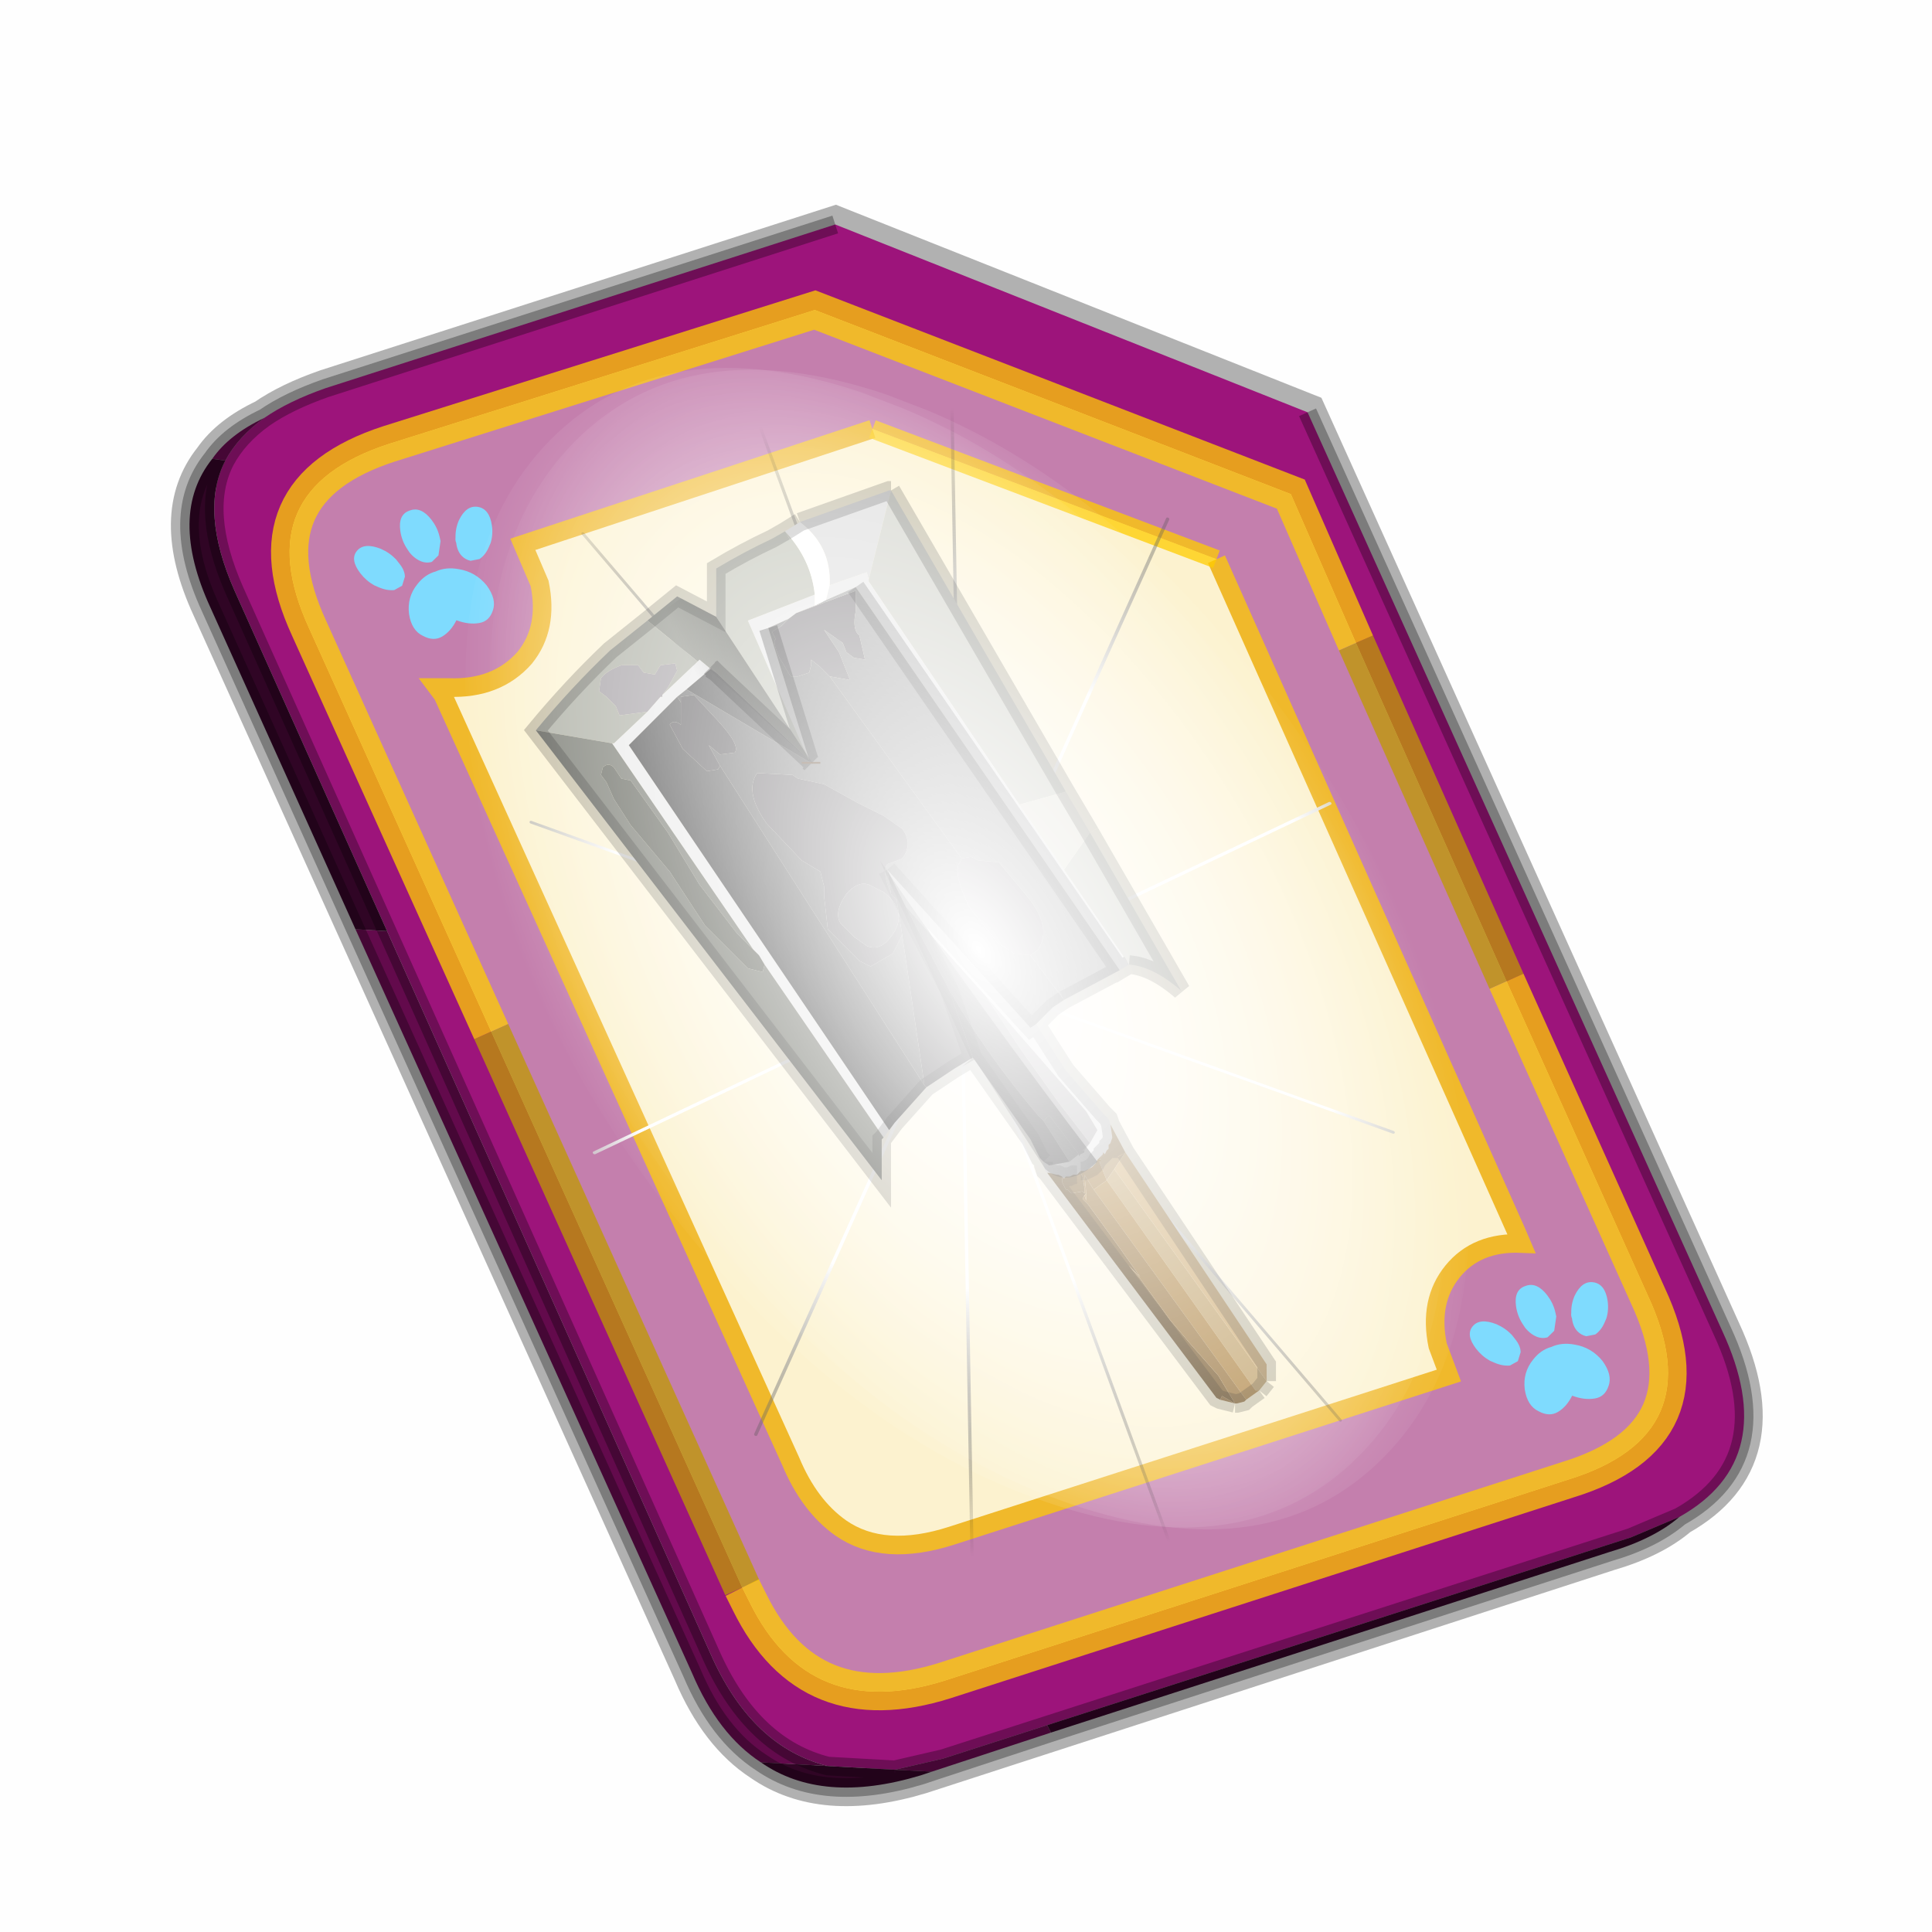 <?xml version='1.0' encoding='UTF-8'?>
<svg xmlns:xlink="http://www.w3.org/1999/xlink" xmlns="http://www.w3.org/2000/svg" version="1.1" width="60px" height="60px" viewBox="0.0 0.0 60.0 60.0"><defs><g id="c1"><path fill="#000000" fill-opacity="0.004" d="M0.0 0.0 L60.0 0.0 60.0 60.0 0.0 60.0 0.0 0.0"/></g><g id="c2"><path fill="none" stroke="#000000" stroke-width="1.0" stroke-opacity="0.302" d="M0.7 12.25 Q-0.45 9.75 0.75 8.25 1.2 7.6 2.15 7.15 2.8 6.7 3.8 6.35 L17.5 1.95 30.2 7.0 41.35 31.7 Q42.95 35.15 40.2 36.7 39.5 37.3 38.3 37.65 L19.8 43.65 Q17.15 44.45 15.5 43.3 14.35 42.55 13.65 40.9 L0.7 12.25"/><path fill="#9d147b" stroke="none" d="M35.55 22.3 L31.5 13.2 29.75 9.2 16.95 4.25 5.5 7.85 Q1.65 9.1 3.35 12.8 L8.25 23.65 15.0 38.6 15.2 39.0 Q16.8 42.25 20.45 41.1 L37.2 35.7 Q41.1 34.5 39.35 30.75 L35.55 22.3 M2.15 7.15 Q2.8 6.7 3.8 6.35 L17.5 1.95 30.2 7.0 41.35 31.7 Q42.95 35.15 40.2 36.7 L38.9 37.25 23.2 42.3 20.4 43.2 19.1 43.5 17.3 43.4 Q15.3 42.9 14.2 40.5 L5.45 20.95 1.35 11.8 Q0.4 9.65 1.1 8.3 1.45 7.65 2.15 7.15"/><path fill="#c47fad" stroke="none" d="M31.5 13.2 L35.55 22.3 39.35 30.75 Q41.1 34.5 37.2 35.7 L20.45 41.1 Q16.8 42.25 15.2 39.0 L15.0 38.6 8.25 23.65 3.35 12.8 Q1.65 9.1 5.5 7.85 L16.95 4.25 29.75 9.2 31.5 13.2 M18.5 7.45 L9.1 10.55 9.55 11.6 Q9.8 12.8 9.15 13.6 8.4 14.45 7.1 14.4 L6.8 14.4 6.95 14.6 16.3 35.2 Q16.8 36.4 17.65 37.0 18.8 37.8 20.65 37.2 L34.0 32.9 33.7 32.1 Q33.45 30.9 34.1 30.1 34.75 29.3 35.95 29.35 L35.8 29.0 27.75 10.95 18.5 7.45"/><path fill="#630a4c" stroke="none" d="M0.75 8.25 Q1.2 7.6 2.15 7.15 1.45 7.65 1.1 8.3 L0.75 8.25 M23.3 42.5 L20.1 43.55 19.1 43.5 20.4 43.2 23.2 42.3 23.3 42.5 M15.5 43.3 Q14.35 42.55 13.65 40.9 L4.6 20.9 5.45 20.95 14.2 40.5 Q15.3 42.9 17.3 43.4 L15.5 43.3"/><path fill="#300525" stroke="none" d="M4.6 20.9 L0.7 12.25 Q-0.45 9.75 0.75 8.25 L1.1 8.3 Q0.4 9.65 1.35 11.8 L5.45 20.95 4.6 20.9 M40.2 36.7 Q39.5 37.3 38.3 37.65 L23.3 42.5 23.2 42.3 38.9 37.25 40.2 36.7 M20.1 43.55 L19.8 43.65 Q17.15 44.45 15.5 43.3 L17.3 43.4 19.1 43.5 20.1 43.55"/><path fill="#fcf2cf" stroke="none" d="M27.75 10.95 L35.8 29.0 35.95 29.35 Q34.75 29.3 34.1 30.1 33.45 30.9 33.7 32.1 L34.0 32.9 20.65 37.2 Q18.8 37.8 17.65 37.0 16.8 36.4 16.3 35.2 L6.95 14.6 6.8 14.4 7.1 14.4 Q8.4 14.45 9.15 13.6 9.8 12.8 9.55 11.6 L9.1 10.55 18.5 7.45 27.75 10.95"/><path fill="none" stroke="#bf9900" stroke-width="1.0" stroke-opacity="0.749" d="M31.5 13.2 L35.55 22.3 M15.0 38.6 L8.25 23.65"/><path fill="none" stroke="#ffcc00" stroke-width="1.0" stroke-opacity="0.749" d="M35.55 22.3 L39.35 30.75 Q41.1 34.5 37.2 35.7 L20.45 41.1 Q16.8 42.25 15.2 39.0 L15.0 38.6 M8.25 23.65 L3.35 12.8 Q1.65 9.1 5.5 7.85 L16.95 4.25 29.75 9.2 31.5 13.2"/><path fill="none" stroke="#000000" stroke-width="0.5" stroke-opacity="0.302" d="M4.6 20.9 L0.7 12.25 Q-0.45 9.75 0.75 8.25 1.2 7.6 2.15 7.15 2.8 6.7 3.8 6.35 L17.5 1.95 M30.2 7.0 L41.35 31.7 Q42.95 35.15 40.2 36.7 39.5 37.3 38.3 37.65 L23.3 42.5 20.1 43.55 19.8 43.65 Q17.15 44.45 15.5 43.3 14.35 42.55 13.65 40.9 L4.6 20.9 M5.45 20.95 L1.35 11.8 Q0.4 9.65 1.1 8.3 1.45 7.65 2.15 7.15 M19.1 43.5 L17.3 43.4 Q15.3 42.9 14.2 40.5 L5.45 20.95 M23.2 42.3 L20.4 43.2 19.1 43.5 M40.2 36.7 L38.9 37.25 23.2 42.3"/><path fill="none" stroke="#f0b92b" stroke-width="0.5" d="M27.75 10.95 L35.8 29.0 35.95 29.35 Q34.75 29.3 34.1 30.1 33.45 30.9 33.7 32.1 L34.0 32.9 20.65 37.2 Q18.8 37.8 17.65 37.0 16.8 36.4 16.3 35.2 L6.95 14.6 6.8 14.4 7.1 14.4 Q8.4 14.45 9.15 13.6 9.8 12.8 9.55 11.6 L9.1 10.55 18.5 7.45"/><path fill="none" stroke="#ffcc00" stroke-width="0.5" stroke-opacity="0.749" d="M18.5 7.45 L27.75 10.95"/></g><g id="c3"><path fill="#7fdbfe" stroke="none" d="M10.75 4.9 Q10.75 4.6 10.9 4.35 11.25 3.45 11.95 2.75 13.3 1.5 14.35 2.1 15.4 2.7 14.95 4.45 14.7 5.4 14.1 6.15 L13.75 6.5 Q13.1 7.15 12.35 7.35 L11.4 7.2 Q10.95 6.9 10.75 6.4 10.5 5.75 10.75 4.9 M7.5 5.9 Q7.0 5.85 6.6 5.5 6.05 5.0 5.8 4.15 L5.7 3.6 Q5.55 2.65 5.8 1.7 6.25 0.0 7.5 0.0 L7.6 0.0 Q8.85 0.0 9.3 1.7 9.55 2.65 9.4 3.6 L9.3 4.15 8.5 5.5 7.6 5.9 7.5 5.9 M4.35 4.9 Q4.6 5.75 4.35 6.4 L3.7 7.2 2.75 7.35 Q2.0 7.15 1.35 6.5 L1.0 6.15 Q0.4 5.4 0.15 4.45 -0.3 2.7 0.75 2.1 1.8 1.5 3.15 2.75 3.85 3.45 4.2 4.35 L4.35 4.9 M5.5 13.7 Q4.45 13.9 3.65 12.95 2.75 12.0 3.2 10.25 3.7 8.5 5.25 7.6 6.4 6.9 7.55 7.0 8.75 6.9 9.9 7.6 11.45 8.5 11.95 10.25 12.35 12.0 11.5 12.95 10.7 13.9 9.65 13.7 8.55 13.5 7.55 12.6 6.55 13.5 5.5 13.7"/></g><g id="c4"><g><use transform="matrix(1.0,0.0,0.0,1.0,0.0,0.0)" xlink:href="#c3"/></g></g><radialGradient gradientUnits="userSpaceOnUse" r="819.2" cx="0" cy="0" spreadMethod="pad" gradientTransform="matrix(0.091,0.0,0.0,0.091,0.6,3.4)" id="gradient1"><stop offset="0.0" stop-color="#ffffff"/><stop offset="1.0" stop-color="#ffffff" stop-opacity="0.0"/></radialGradient><g id="c5"><path stroke="none" fill="url(#gradient1)" d="M36.65 -54.65 Q60.05 -42.0 69.75 -17.95 80.55 8.9 68.0 34.1 55.45 59.35 26.8 68.2 -1.8 77.05 -29.7 64.3 -57.6 51.6 -68.45 24.75 -79.3 -2.05 -66.75 -27.25 L-66.7 -27.3 Q-54.1 -52.5 -25.5 -61.4 3.1 -70.2 31.0 -57.5 L36.65 -54.65"/></g><g id="c6"><g><use transform="matrix(1.0,0.0,0.0,1.0,0.0,0.0)" xlink:href="#c5"/></g></g><radialGradient gradientUnits="userSpaceOnUse" r="819.2" cx="0" cy="0" spreadMethod="pad" gradientTransform="matrix(0.209,0.0,0.0,0.177,67.15,107.2)" id="gradient2"><stop offset="0.357" stop-color="#ffffff"/><stop offset="0.671" stop-opacity="0.0"/></radialGradient><g id="c7"><path fill="none" stroke-linejoin="round" stroke-linecap="round" stroke="url(#gradient2)" stroke-width="0.5" d="M136.55 165.8 L68.6 106.0 68.4 106.0 118.25 201.5 M68.3 105.8 L68.35 105.8 68.3 105.8 68.3 105.85 68.4 106.0 68.3 106.0 86.55 211.5 M68.3 105.8 L68.3 105.85 68.3 106.0 68.15 105.95 18.25 151.55 M68.3 105.85 L68.25 105.85 68.3 106.0 50.0 193.2 M68.25 105.85 L68.15 105.95 0.05 97.7 M68.3 105.85 L68.25 105.8 68.25 105.85 M68.25 105.8 L68.2 105.7 0.0 45.7 M68.3 105.8 L68.25 105.75 68.25 105.8 M68.25 105.75 L68.2 105.7 18.25 10.05 M68.6 106.0 L68.35 105.8 118.25 60.15 M86.6 18.35 L68.3 105.8 M136.6 114.25 L68.6 106.0 M68.25 105.75 L49.95 0.05"/></g><g id="c8"><g><use transform="matrix(1.0,0.0,0.0,1.0,0.0,0.0)" xlink:href="#c7"/></g></g><g id="c9"><g><use transform="matrix(1.0,0.0,0.0,1.0,0.0,0.0)" xlink:href="#c2"/></g><g><use transform="matrix(0.239,-0.087,0.1,0.234,34.25,31.15)" xlink:href="#c4"/></g><g><use transform="matrix(0.239,-0.087,0.1,0.234,4.25,10.3)" xlink:href="#c4"/></g><g><use transform="matrix(0.141,-0.038,0.111,0.226,20.25,20.65)" filter="url(#filter7)" xlink:href="#c6"/></g><g><use transform="matrix(-0.155,0.051,0.084,0.147,22.6,3.15)" filter="url(#filter8)" xlink:href="#c8"/></g></g><filter id="filter7"><feColorMatrix in="SourceGraphic" type="matrix" values="0.0 0.0 0.0 0.0 0.797 0.0 0.0 0.0 0.0 0.598 0.0 0.0 0.0 0.0 0.199 0.0 0.0 0.0 1.0 0.0" result="cxform"/><feComposite operator="in" in2="SourceGraphic" result="color-xform"/></filter><filter id="filter8"><feColorMatrix in="SourceGraphic" type="matrix" values="0.0 0.0 0.0 0.0 0.996 0.0 0.0 0.0 0.0 0.996 0.0 0.0 0.0 0.0 0.996 0.0 0.0 0.0 1.0 0.0" result="cxform"/><feComposite operator="in" in2="SourceGraphic" result="color-xform"/></filter><linearGradient gradientUnits="userSpaceOnUse" x1="-819.2" x2="819.2" spreadMethod="pad" gradientTransform="matrix(-0.004,0.003,-0.005,-0.007,25.05,72.2)" id="gradient3"><stop offset="0.0" stop-color="#b5b5b5"/><stop offset="1.0" stop-color="#696969"/></linearGradient><linearGradient gradientUnits="userSpaceOnUse" x1="-819.2" x2="819.2" spreadMethod="pad" gradientTransform="matrix(-0.004,0.003,-0.005,-0.007,25.05,72.2)" id="gradient4"><stop offset="0.0" stop-color="#9c9c9c"/><stop offset="1.0" stop-color="#4f4f4f"/></linearGradient><linearGradient gradientUnits="userSpaceOnUse" x1="-819.2" x2="819.2" spreadMethod="pad" gradientTransform="matrix(-0.004,0.003,-0.005,-0.007,25.05,72.2)" id="gradient5"><stop offset="0.0" stop-color="#bababa"/><stop offset="1.0" stop-color="#6e6e6e"/></linearGradient><linearGradient gradientUnits="userSpaceOnUse" x1="-819.2" x2="819.2" spreadMethod="pad" gradientTransform="matrix(-0.004,0.003,-0.005,-0.007,25.05,72.2)" id="gradient6"><stop offset="0.0" stop-color="#b0b0b0"/><stop offset="1.0" stop-color="#5e5e5e"/></linearGradient><linearGradient gradientUnits="userSpaceOnUse" x1="-819.2" x2="819.2" spreadMethod="pad" gradientTransform="matrix(-0.002,0.001,0.001,0.002,27.75,78.7)" id="gradient7"><stop offset="0.0" stop-opacity="0.502"/><stop offset="1.0" stop-opacity="0.0"/></linearGradient><g id="c10"><path fill="#e1e1e1" stroke="none" d="M24.7 64.85 L24.65 64.65 23.65 65.0 Q23.7 63.95 22.85 63.3 L25.25 62.45 25.3 62.45 24.7 64.85"/><path fill="#d7d8d1" stroke="none" d="M24.7 64.85 L25.3 62.45 30.0 70.55 28.75 70.9 24.7 64.9 24.7 64.85 M31.7 75.2 L29.95 72.65 30.65 71.65 33.1 75.9 Q32.35 75.25 31.7 75.2"/><path fill="#ececec" stroke="none" d="M23.65 65.0 L24.65 64.65 24.7 64.85 24.7 64.9 28.75 70.9 29.95 72.65 31.7 75.2 31.45 75.35 24.35 65.05 23.55 65.4 23.65 65.0 M23.0 69.5 L21.45 65.95 23.25 65.25 23.25 65.55 22.75 65.75 22.55 65.9 22.0 66.15 23.1 69.7 23.0 69.5 M19.8 67.8 L19.55 68.0 18.25 69.3 25.25 79.65 25.1 79.85 21.9 75.2 21.75 74.95 21.6 74.8 17.8 69.25 17.85 69.25 18.75 68.4 19.1 68.0 19.15 68.0 19.15 67.95 20.1 67.05 20.15 67.0 20.45 67.25 19.8 67.8 M25.2 72.65 L29.05 76.9 29.2 76.8 30.0 78.05 31.0 79.2 31.15 79.35 31.2 79.5 31.25 79.85 31.2 80.0 31.15 80.05 31.15 80.15 31.1 80.2 31.05 80.3 31.0 80.25 31.0 80.3 30.85 80.45 30.8 80.55 30.7 80.65 30.5 80.75 30.4 80.75 30.3 80.85 30.2 80.85 30.1 80.9 30.0 80.9 29.95 80.95 29.9 80.9 29.8 80.85 29.75 80.85 29.55 80.8 29.5 80.8 29.45 80.75 29.4 80.6 29.4 80.5 29.55 80.6 30.1 80.5 30.35 80.3 30.35 80.35 30.4 80.3 30.5 80.25 30.5 80.2 30.65 80.0 30.85 79.65 30.55 79.15 27.85 76.05 25.7 73.65 25.2 72.65 M31.15 80.15 L31.1 80.15 31.0 80.25 31.1 80.15 31.15 80.15"/><path fill="#c8cabf" stroke="none" d="M20.6 65.85 L20.6 64.55 Q21.35 64.1 22.1 63.75 L22.45 63.55 Q23.15 64.3 23.25 65.25 L21.45 65.95 23.0 69.5 20.6 65.85 M23.15 69.75 L23.15 69.8 23.1 69.75 23.15 69.75"/><path fill="#969396" stroke="none" d="M23.65 67.45 L23.4 67.2 23.15 67.0 23.15 67.15 23.1 67.35 22.8 67.45 22.6 67.45 22.3 66.95 Q22.1 66.5 22.2 66.45 L22.1 66.25 22.35 66.1 22.55 65.9 22.75 65.75 23.55 65.45 24.35 65.15 24.35 65.7 Q24.25 66.2 24.45 66.35 L24.6 67.0 24.3 66.95 24.1 66.8 24.0 66.55 23.5 66.2 23.9 66.8 24.2 67.55 23.65 67.45"/><path stroke="none" fill="url(#gradient3)" d="M22.55 65.9 L22.35 66.1 22.1 66.25 22.2 66.45 Q22.1 66.5 22.3 66.95 L22.6 67.45 22.8 67.45 23.1 67.35 23.15 67.15 23.15 67.0 23.4 67.2 23.65 67.45 27.2 72.35 27.15 72.45 Q26.95 72.7 27.4 73.65 L28.15 74.6 28.6 74.9 29.05 74.95 29.95 76.15 29.65 76.35 29.2 76.8 29.05 76.9 25.2 72.65 25.3 73.3 Q25.05 72.7 25.2 72.5 L25.6 72.35 Q25.9 71.95 25.6 71.55 L25.1 71.2 24.4 70.85 23.5 70.35 22.8 70.2 22.65 70.1 21.7 70.05 Q21.35 70.55 21.95 71.4 L22.9 72.4 23.4 72.7 23.5 73.1 23.5 73.35 23.6 74.25 24.45 75.1 24.75 75.25 25.35 74.9 25.6 74.4 26.2 78.45 20.7 69.85 20.4 69.3 20.7 69.55 21.1 69.5 Q21.25 69.3 20.65 68.65 L20.0 67.95 19.65 68.0 19.65 68.15 19.55 68.0 19.8 67.8 23.1 69.75 23.15 69.8 23.15 69.75 23.1 69.7 22.0 66.15 22.55 65.9 M20.45 67.25 L20.45 67.2 20.6 67.35 20.45 67.25"/><path fill="#9a9c94" stroke="none" d="M20.6 65.85 L23.0 69.5 23.1 69.7 20.6 67.35 20.45 67.2 20.45 67.25 20.15 67.0 20.1 67.05 18.75 65.95 19.55 65.3 20.6 65.85"/><path stroke="none" fill="url(#gradient4)" d="M23.1 69.7 L23.15 69.75 23.1 69.75 19.8 67.8 20.45 67.25 20.6 67.35 23.1 69.7"/><path stroke="none" fill="url(#gradient5)" d="M23.55 65.4 L24.35 65.05 31.45 75.35 29.95 76.15 29.05 74.95 29.25 74.8 Q29.65 74.2 28.95 73.35 L28.2 72.45 27.65 72.4 27.45 72.3 27.2 72.35 23.65 67.45 24.2 67.55 23.9 66.8 23.5 66.2 24.0 66.55 24.1 66.8 24.3 66.95 24.6 67.0 24.45 66.35 Q24.25 66.2 24.35 65.7 L24.35 65.15 23.55 65.45 22.75 65.75 23.25 65.55 23.55 65.4"/><path fill="#ffffff" stroke="none" d="M22.85 63.3 Q23.7 63.95 23.65 65.0 L23.55 65.4 23.25 65.55 23.25 65.25 Q23.15 64.3 22.45 63.55 L22.85 63.3"/><path fill="#7a777a" stroke="none" d="M25.6 74.4 L25.35 74.9 24.75 75.25 24.45 75.1 23.6 74.25 23.5 73.35 23.5 73.1 23.4 72.7 22.9 72.4 21.95 71.4 Q21.35 70.55 21.7 70.05 L22.65 70.1 22.8 70.2 23.5 70.35 24.4 70.85 25.1 71.2 25.6 71.55 Q25.9 71.95 25.6 72.35 L25.2 72.5 Q25.05 72.7 25.3 73.3 L25.45 73.45 25.6 74.4 M24.3 74.45 L24.65 74.7 Q25.0 74.85 25.3 74.45 25.8 73.8 25.1 73.25 L24.7 73.05 Q24.4 72.95 24.1 73.3 23.75 73.8 23.95 74.1 L24.3 74.45"/><path fill="#716f71" stroke="none" d="M19.65 68.15 L19.65 68.0 20.0 67.95 20.65 68.65 Q21.25 69.3 21.1 69.5 L20.7 69.55 20.4 69.3 20.7 69.85 20.65 69.95 20.35 70.0 19.7 69.4 19.35 68.75 Q19.45 68.6 19.65 68.75 L19.65 68.35 19.65 68.15 M30.1 80.5 L29.55 80.6 29.4 80.5 29.3 80.4 29.05 79.9 27.5 77.7 26.85 75.85 Q27.85 77.6 29.25 79.25 L29.4 79.4 30.1 80.5"/><path stroke="none" fill="url(#gradient6)" d="M19.55 68.0 L19.65 68.15 19.65 68.35 19.65 68.75 Q19.45 68.6 19.35 68.75 L19.7 69.4 20.35 70.0 20.65 69.95 20.7 69.85 26.2 78.45 26.25 78.5 25.4 79.45 25.25 79.65 18.25 69.3 19.55 68.0"/><path fill="#706e70" stroke="none" d="M26.2 78.45 L25.6 74.4 25.45 73.45 25.3 73.3 25.2 72.65 25.7 73.65 26.85 75.85 27.5 77.7 27.0 78.0 26.25 78.5 26.2 78.45"/><path fill="#878587" stroke="none" d="M24.3 74.45 L23.95 74.1 Q23.75 73.8 24.1 73.3 24.4 72.95 24.7 73.05 L25.1 73.25 Q25.8 73.8 25.3 74.45 25.0 74.85 24.65 74.7 L24.3 74.45"/><path fill="#e8e7df" stroke="none" d="M29.95 72.65 L28.75 70.9 30.0 70.55 30.65 71.65 29.95 72.65"/><path fill="#a19da1" stroke="none" d="M29.05 74.95 L28.6 74.9 28.15 74.6 27.4 73.65 Q26.95 72.7 27.15 72.45 L27.2 72.35 27.45 72.3 27.65 72.4 28.2 72.45 28.95 73.35 Q29.65 74.2 29.25 74.8 L29.05 74.95"/><path fill="#b6b8ae" stroke="none" d="M19.15 67.95 L19.3 67.75 19.55 67.3 19.5 67.1 19.1 67.15 18.95 67.4 18.65 67.35 18.5 67.15 18.05 67.15 Q17.65 67.3 17.5 67.5 L17.45 67.85 17.65 68.0 17.9 68.25 18.0 68.5 18.75 68.4 17.85 69.25 17.8 69.25 15.75 68.9 Q16.7 67.75 17.75 66.75 L18.75 65.95 20.1 67.05 19.15 67.95"/><path fill="#ada9ad" stroke="none" d="M18.75 68.4 L18.0 68.5 17.9 68.25 17.65 68.0 17.45 67.85 17.5 67.5 Q17.65 67.3 18.05 67.15 L18.5 67.15 18.65 67.35 18.95 67.4 19.1 67.15 19.5 67.1 19.55 67.3 19.3 67.75 19.15 67.95 19.15 68.0 19.1 68.0 18.75 68.4"/><path fill="#888a82" stroke="none" d="M15.75 68.9 L17.8 69.25 21.6 74.8 21.15 74.35 20.15 73.05 19.3 71.65 18.3 70.25 18.05 70.2 17.85 69.9 Q17.7 69.75 17.55 69.9 L17.5 70.1 17.65 70.3 17.85 70.75 18.3 71.45 19.35 72.7 20.3 74.15 21.45 75.3 21.85 75.4 21.9 75.2 25.1 79.85 25.05 79.9 25.05 81.0 15.75 68.9"/><path fill="#767870" stroke="none" d="M21.9 75.2 L21.85 75.4 21.45 75.3 20.3 74.15 19.35 72.7 18.3 71.45 17.85 70.75 17.65 70.3 17.5 70.1 17.55 69.9 Q17.7 69.75 17.85 69.9 L18.05 70.2 18.3 70.25 19.3 71.65 20.15 73.05 21.15 74.35 21.6 74.8 21.75 74.95 21.9 75.2"/><path fill="#b6b4b6" stroke="none" d="M27.85 76.05 L30.55 79.15 30.85 79.65 30.65 80.0 30.5 80.2 30.45 80.2 30.65 80.0 29.8 78.9 28.8 77.5 27.85 76.05"/><path fill="#9c9a9c" stroke="none" d="M25.7 73.65 L27.85 76.05 28.8 77.5 29.8 78.9 30.65 80.0 30.45 80.2 30.5 80.2 30.5 80.25 30.4 80.3 30.35 80.35 30.35 80.3 29.55 79.25 29.4 79.4 29.25 79.25 Q27.85 77.6 26.85 75.85 L25.7 73.65"/><path fill="#b39669" stroke="none" d="M31.0 80.3 L31.0 80.25 31.05 80.3 31.1 80.2 31.15 80.15 31.15 80.05 31.2 80.0 31.25 79.85 31.2 79.5 31.6 80.25 31.3 80.7 31.1 81.0 30.9 80.5 30.95 80.5 30.95 80.45 30.9 80.45 31.0 80.3"/><path fill="#c4a773" stroke="none" d="M31.1 81.0 L31.3 80.7 35.4 86.4 35.2 86.65 35.1 86.65 31.1 81.0"/><path fill="#a6814a" stroke="none" d="M30.4 80.75 L30.5 80.75 30.7 80.65 30.8 80.55 30.85 80.45 31.0 80.3 30.9 80.45 30.95 80.45 30.95 80.5 30.9 80.5 31.1 81.0 30.75 81.25 30.5 80.85 30.55 81.35 30.5 81.35 30.5 81.2 30.45 80.9 30.4 80.8 30.4 80.75"/><path fill="#87693c" stroke="none" d="M29.9 80.9 L29.95 80.95 30.0 80.9 30.1 80.9 30.2 80.85 30.3 80.85 30.4 80.75 30.4 80.8 30.45 80.9 30.5 81.2 30.5 81.35 30.45 81.3 30.15 81.35 30.05 81.25 30.0 81.25 29.9 81.05 29.9 80.9"/><path fill="#806338" stroke="none" d="M29.5 80.8 L29.55 80.8 29.75 80.85 29.8 80.85 29.9 80.9 29.9 81.05 30.0 81.25 30.05 81.25 30.15 81.35 30.45 81.3 30.5 81.35 30.55 81.35 30.5 81.4 30.45 81.5 30.55 81.6 30.6 81.65 31.4 82.75 32.0 83.6 31.7 83.3 32.0 83.65 32.4 84.2 32.55 84.4 32.8 84.75 33.35 85.4 34.1 86.25 34.55 87.0 34.2 86.8 34.15 86.9 34.05 86.85 29.5 80.8"/><path fill="#b48d50" stroke="none" d="M31.1 81.0 L35.1 86.65 35.2 86.65 34.85 86.9 30.75 81.25 31.1 81.0 M30.55 81.35 L30.55 81.55 30.5 81.4 30.55 81.35"/><path fill="#9e7b47" stroke="none" d="M30.55 81.35 L30.5 80.85 30.75 81.25 34.85 86.9 34.8 86.95 34.6 87.0 34.55 87.0 34.1 86.25 33.35 85.4 32.8 84.75 32.55 84.4 32.4 84.2 32.0 83.65 31.7 83.3 32.0 83.6 31.4 82.75 30.6 81.65 30.55 81.6 30.45 81.5 30.5 81.4 30.55 81.55 30.55 81.35 M34.15 86.9 L34.2 86.8 34.55 87.0 34.15 86.9"/><path fill="#d1b07a" stroke="none" d="M35.4 86.4 L31.3 80.7 31.6 80.25 35.4 85.95 35.4 86.4"/><path fill="#999999" stroke="none" d="M30.35 80.3 L30.1 80.5 29.4 79.4 29.55 79.25 30.35 80.3"/><path fill="none" stroke="#000000" stroke-width="0.5" stroke-opacity="0.2" d="M25.3 62.45 L25.25 62.45 22.85 63.3 M24.35 65.05 L31.45 75.35 31.7 75.2 M22.45 63.55 L22.1 63.75 Q21.35 64.1 20.6 64.55 L20.6 65.85 19.55 65.3 18.75 65.95 17.75 66.75 Q16.7 67.75 15.75 68.9 L25.05 81.0 25.05 79.9 25.1 79.85 25.25 79.65 25.4 79.45 26.25 78.5 27.0 78.0 27.5 77.7 26.85 75.85 25.7 73.65 M22.45 63.55 L22.85 63.3 M25.2 72.65 L29.05 76.9 29.2 76.8 29.65 76.35 29.95 76.15 M30.0 70.55 L25.3 62.45 M25.2 72.65 L25.7 73.65 M29.4 80.5 L29.4 80.6 29.45 80.75 29.5 80.8 29.55 80.8 29.75 80.85 29.8 80.85 29.9 80.9 29.95 80.95 30.0 80.9 30.1 80.9 30.2 80.85 30.3 80.85 M30.4 80.75 L30.5 80.75 30.7 80.65 30.8 80.55 30.85 80.45 31.0 80.3 31.0 80.25 31.1 80.15 31.15 80.15 31.15 80.05 31.2 80.0 31.25 79.85 31.2 79.5 31.15 79.35 31.0 79.2 30.0 78.05 29.2 76.8 M30.65 71.65 L30.0 70.55 M30.65 71.65 L33.1 75.9 Q32.35 75.25 31.7 75.2 M31.6 80.25 L31.2 79.5 M35.2 86.65 L35.4 86.4 M31.6 80.25 L35.4 85.95 35.4 86.4 M34.55 87.0 L34.6 87.0 34.8 86.95 34.85 86.9 35.2 86.65 M27.5 77.7 L29.05 79.9 29.3 80.4 29.4 80.5 M34.55 87.0 L34.15 86.9 34.05 86.85 29.5 80.8 M31.45 75.35 L29.95 76.15"/><path fill="none" stroke="#000000" stroke-width="0.5" stroke-opacity="0.333" d="M22.0 66.15 L23.1 69.7 23.15 69.75 M23.15 69.8 L23.1 69.75 M20.45 67.25 L20.6 67.35 20.45 67.2 M23.1 69.7 L23.0 69.5 M20.6 67.35 L23.1 69.7"/><path fill="none" stroke="#69513b" stroke-width="0.5" d="M23.15 69.75 L23.15 69.8"/><path stroke="none" fill="url(#gradient7)" d="M25.95 79.05 L24.8 80.65 15.75 68.9 Q17.65 66.75 19.65 65.35 L20.6 65.85 23.2 69.8 20.45 67.3 18.3 69.3 25.3 79.6 25.95 79.05 M27.2 77.95 L27.45 77.75 25.0 72.4 Q27.75 76.45 30.85 80.5 30.05 81.25 29.45 80.7 L27.55 77.75 27.2 77.95"/></g><g id="c11"><g><use transform="matrix(1.0,0.0,0.0,1.0,6.3,53.35)" xlink:href="#c9"/></g><g><use transform="matrix(1.0,0.0,0.0,1.0,0.0,0.0)" xlink:href="#c10"/></g><g><use transform="matrix(0.141,-0.038,0.111,0.226,27.2,74.05)" filter="url(#filter11)" xlink:href="#c6"/></g></g><filter id="filter11"><feColorMatrix in="SourceGraphic" type="matrix" values="1.0 0.0 0.0 0.0 0.0 0.0 1.0 0.0 0.0 0.0 0.0 0.0 1.0 0.0 0.0 0.0 0.0 0.0 0.23 0.0" result="cxform"/><feComposite operator="in" in2="SourceGraphic" result="color-xform"/></filter></defs><g><g><use transform="matrix(1.0,0.0,0.0,1.0,0.0,0.0)" xlink:href="#c1"/></g><g><use transform="matrix(1.155,0.0,0.0,1.155,-1.55,-56.9)" xlink:href="#c11"/></g></g></svg>